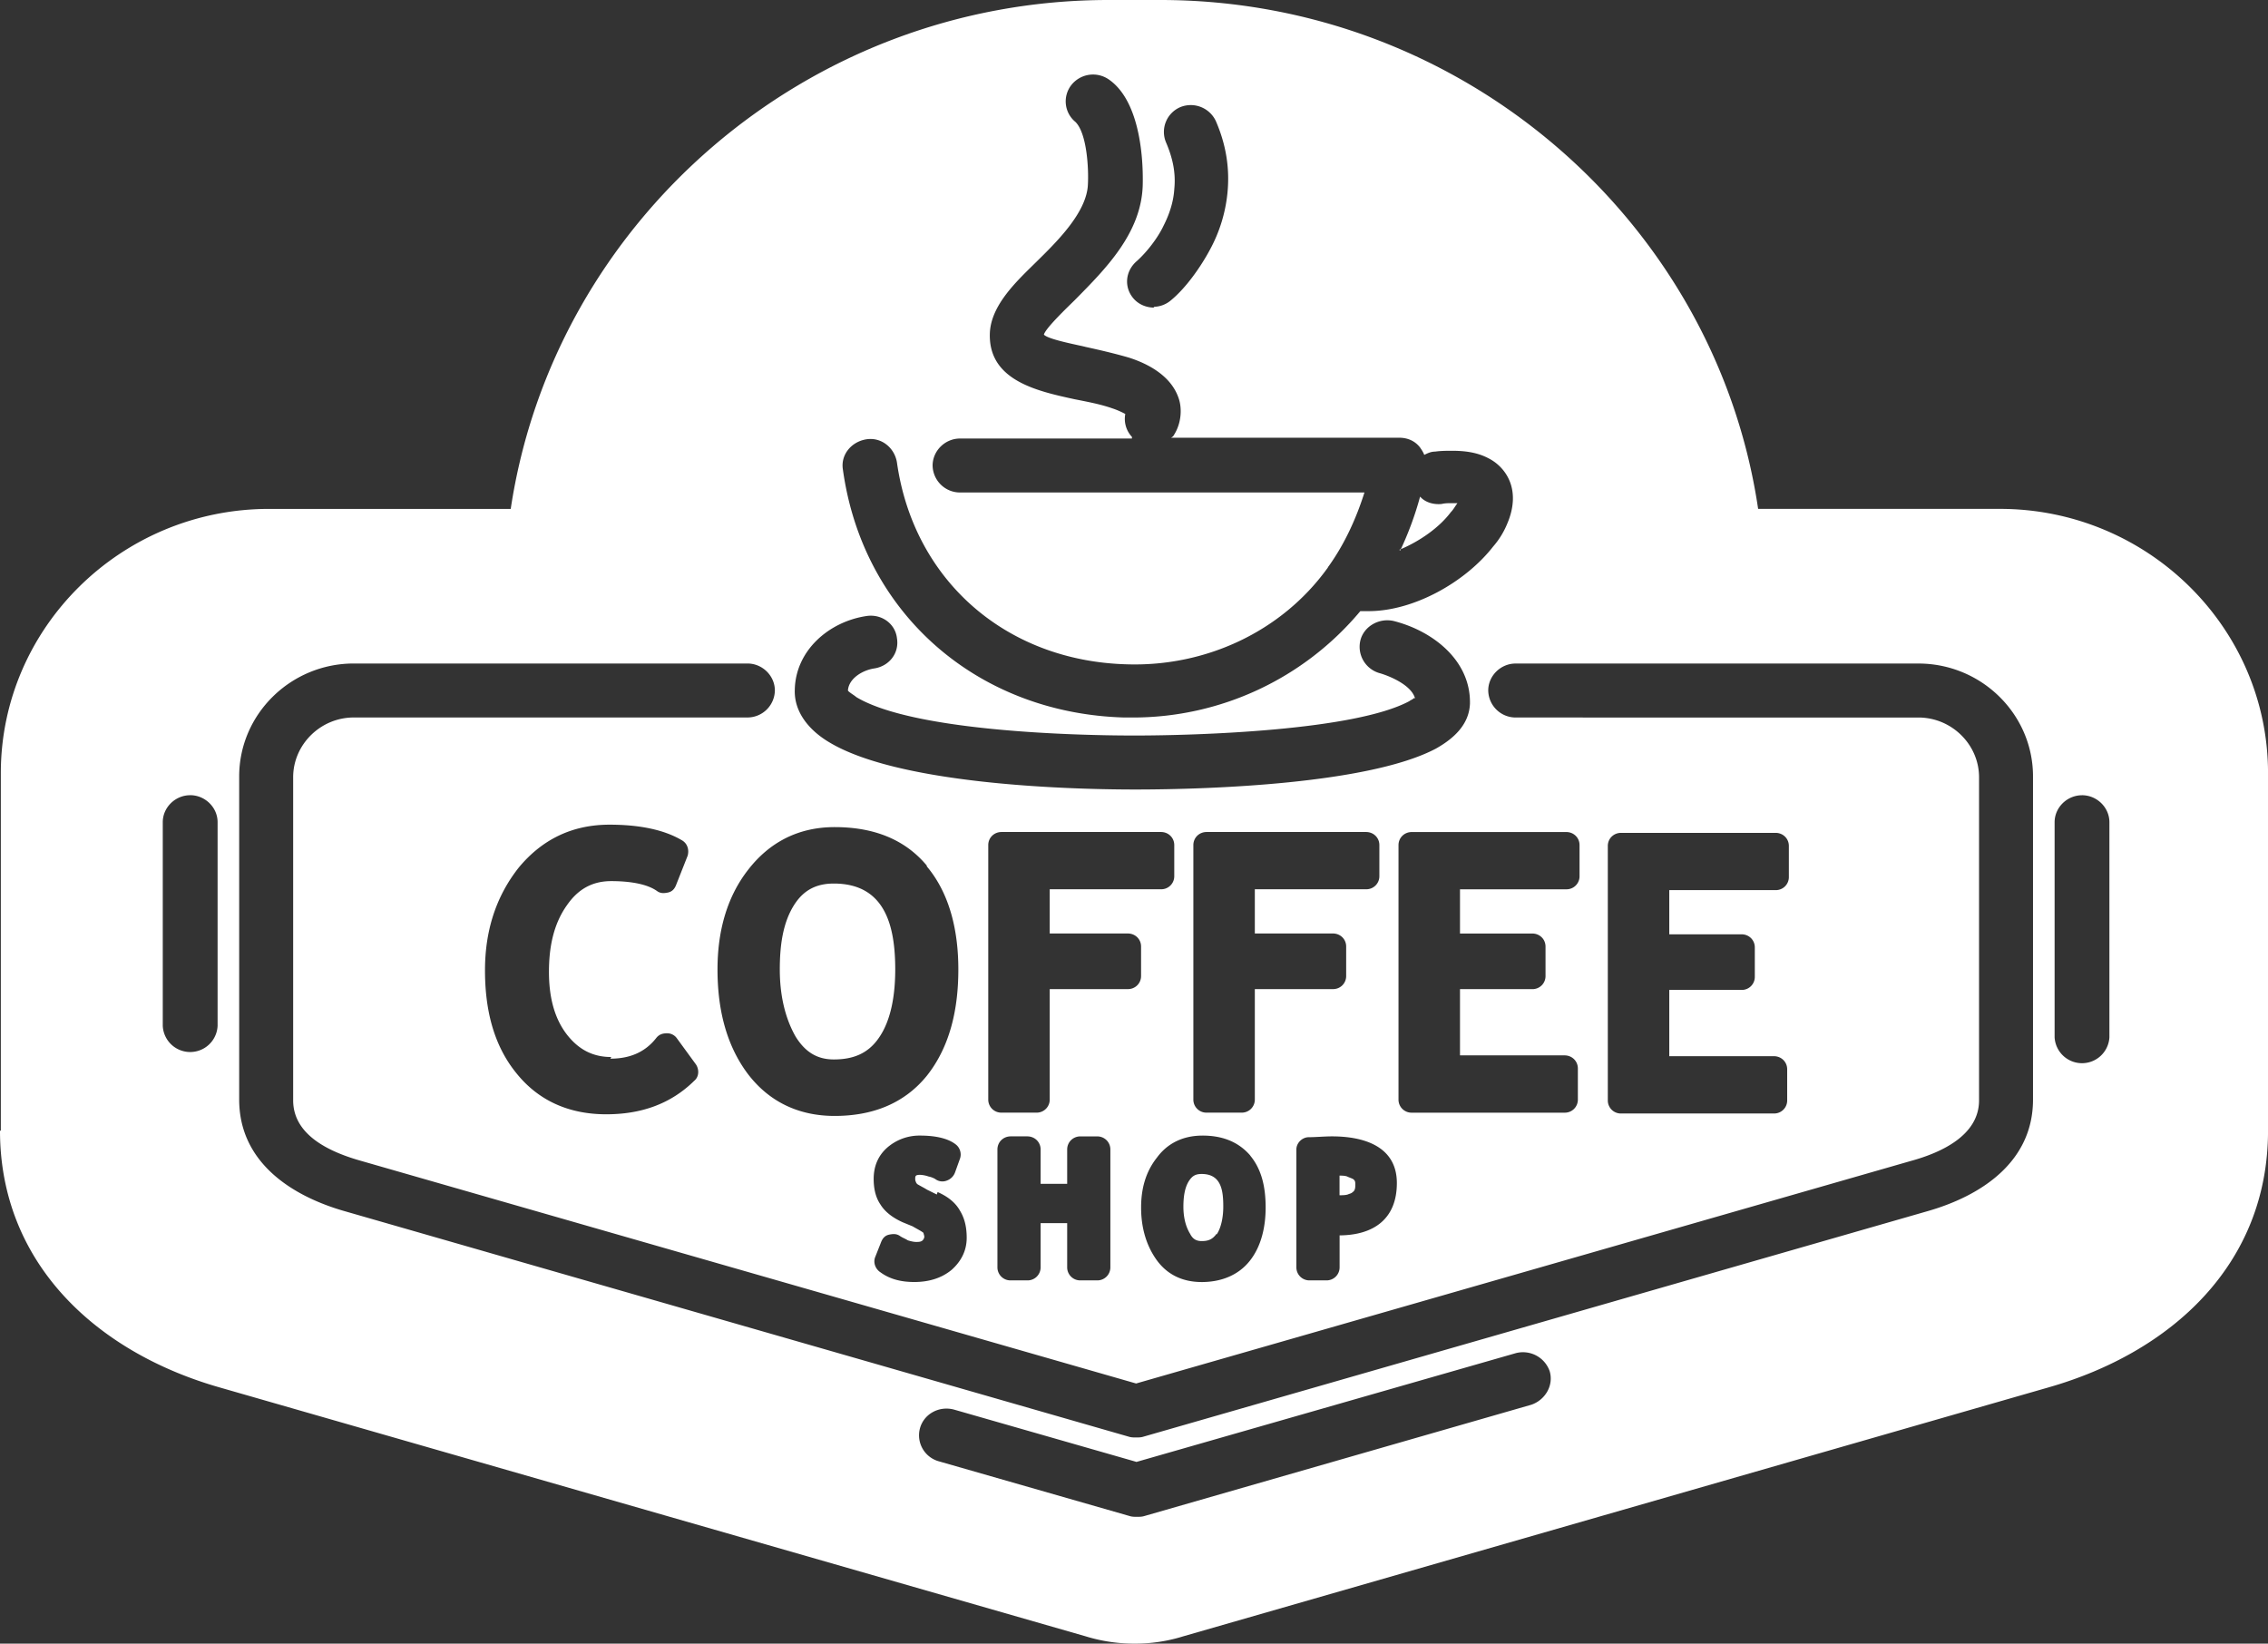 <svg width="69" height="50" fill="none" xmlns="http://www.w3.org/2000/svg"><rect width="100%" height="100%" fill="#333333" stroke="none"/><path fill-rule="evenodd" clip-rule="evenodd" d="M.025 34.395V23.52c0-4.43 3.664-8.039 8.161-8.039h7.352C16.852 6.745 24.533 0 33.73 0h1.567C44.519 0 52.2 6.77 53.488 15.48h7.352c4.498 0 8.161 3.61 8.161 8.04v10.875c0 4.057-2.93 6.745-6.695 7.815l-26.302 7.566a4.91 4.91 0 01-1.49.224 5.03 5.03 0 01-1.491-.224L6.695 42.21C2.931 41.14 0 38.427 0 34.395h.025zM34.437 13.29a.8.8 0 01-.202-.697 2.49 2.49 0 00-.404-.174c-.354-.124-.759-.199-1.138-.274-1.136-.248-2.652-.572-2.577-2.04.051-.847.834-1.568 1.39-2.116.606-.597 1.566-1.518 1.592-2.39.025-.447-.026-1.542-.38-1.89a.808.808 0 01-.126-1.12.842.842 0 011.137-.175c.91.622 1.062 2.265 1.036 3.236-.05 1.443-1.111 2.513-2.072 3.484-.176.174-.884.846-.934 1.045.126.15 1.086.324 1.263.373.455.1.884.2 1.314.324.631.2 1.288.572 1.516 1.22.126.348.076.796-.127 1.12a.196.196 0 01-.1.1h6.947c.253 0 .48.099.632.298.05.074.101.15.126.224.101-.05.202-.1.329-.1.177-.025.354-.025.53-.025.38 0 .758.05 1.087.224.252.125.454.324.58.548.253.448.203.97 0 1.443a2.479 2.479 0 01-.429.697c-.833 1.07-2.4 1.966-3.79 1.966h-.252a9.014 9.014 0 01-6.923 3.236h-.253c-4.472-.125-7.958-3.161-8.565-7.541-.075-.448.253-.846.708-.921.455-.075.859.249.935.697.505 3.584 3.31 6.048 6.998 6.147 2.4.075 4.7-.995 6.09-2.912.025-.025.025-.05.05-.075.48-.672.834-1.443 1.086-2.24H29.207a.835.835 0 01-.834-.82c0-.449.38-.822.834-.822h5.23v-.05zm8.135 3.435c.607-.25 1.213-.672 1.567-1.145.076-.075.126-.174.202-.274h-.177c-.101 0-.202 0-.303.025-.253.025-.505-.05-.657-.224a9.905 9.905 0 01-.606 1.643l-.026-.025zM18.57 32.205c.556 0 1.036-.174 1.39-.622.075-.1.177-.15.328-.15a.36.36 0 01.303.15l.581.796c.101.15.101.374-.05.498-.733.722-1.642 1.02-2.678 1.02-1.112 0-2.047-.398-2.729-1.244-.733-.896-.96-2.016-.96-3.136 0-1.145.303-2.215 1.036-3.136.707-.846 1.617-1.294 2.754-1.294.733 0 1.566.1 2.198.473.177.1.227.299.177.473l-.354.896c-.05.124-.126.199-.253.224-.126.025-.227.025-.328-.05-.354-.249-.96-.299-1.39-.299-.58 0-1.01.25-1.339.722-.43.597-.555 1.32-.555 2.04 0 .673.126 1.37.555 1.917.354.448.784.672 1.34.672l-.026.05zM35.12 9.358c-.253 0-.48-.1-.632-.274-.303-.348-.252-.846.101-1.145.304-.274.632-.697.809-1.07.177-.348.303-.722.328-1.12.05-.498-.05-.946-.252-1.418a.82.82 0 01.43-1.07.842.842 0 011.086.422c.303.697.43 1.419.353 2.19a4.547 4.547 0 01-.53 1.718c-.278.522-.733 1.17-1.188 1.543a.822.822 0 01-.53.199l.025.025zm7.933 11.896c-.1-.398-.732-.672-1.06-.771a.833.833 0 01-.607-.996c.1-.423.556-.697 1.01-.597 1.188.299 2.35 1.195 2.325 2.514-.025.647-.505 1.07-1.036 1.369-2.021 1.07-6.847 1.244-9.146 1.244-2.375 0-7.277-.2-9.323-1.444-.581-.348-1.061-.896-1.036-1.592.025-1.195 1.036-2.066 2.173-2.24.455-.075.884.224.935.672.076.448-.228.846-.682.92-.354.05-.784.3-.809.673.025.05.202.149.253.199 1.692 1.02 6.468 1.17 8.464 1.17 1.92 0 6.695-.15 8.363-1.046.025-.025.1-.05.151-.1l.025.025zm1.365 5.774v1.37h2.198c.227 0 .404.173.404.397v.896a.396.396 0 01-.404.399h-2.198v2.015H47.6c.227 0 .404.175.404.399v.946a.396.396 0 01-.404.398h-4.649a.396.396 0 01-.404-.398v-7.74c0-.225.177-.399.404-.399h4.7c.227 0 .404.174.404.398v.946a.396.396 0 01-.404.398h-3.234v-.025zm18.923-2.837c.455 0 .834.373.834.821v6.546a.835.835 0 01-1.667 0v-6.546c0-.448.379-.82.834-.82zm-12.556 4.231h2.198c.227 0 .404.174.404.398v.896a.396.396 0 01-.404.398h-2.198v2.016h3.183c.227 0 .404.175.404.399v.945a.396.396 0 01-.404.399h-4.649a.396.396 0 01-.404-.399v-7.74c0-.224.177-.398.404-.398h4.7c.227 0 .404.174.404.398v.946a.396.396 0 01-.404.398h-3.234v1.369-.025zm-16.22 13.664l23.572-6.77c.91-.249 2.072-.772 2.072-1.842v-9.83c0-.996-.834-1.817-1.845-1.817H46.11a.835.835 0 01-.833-.822c0-.447.379-.82.833-.82h12.254c1.92 0 3.487 1.542 3.487 3.434v9.83c0 1.892-1.567 2.937-3.26 3.41l-23.8 6.844c-.075.025-.151.025-.227.025-.076 0-.151 0-.227-.025l-23.8-6.844c-1.693-.473-3.26-1.518-3.26-3.41v-9.83c0-1.892 1.567-3.435 3.487-3.435H22.74c.455 0 .834.373.834.822a.835.835 0 01-.834.82H10.763c-1.01 0-1.844.822-1.844 1.818v9.83c0 1.095 1.187 1.593 2.072 1.842l23.572 6.77zm-6.04-5.824c.279.124.531.298.683.572.151.25.202.523.202.822 0 .398-.177.721-.455.97-.328.274-.733.373-1.137.373-.379 0-.732-.074-1.036-.298-.151-.1-.227-.299-.151-.473l.177-.448c.05-.124.126-.2.252-.224.127-.025.228-.025.329.05.076.05.151.074.227.124.076.025.177.05.253.05.076 0 .151 0 .202-.05a.188.188 0 00.05-.1c0-.05-.025-.099-.025-.124-.05-.05-.252-.15-.328-.199l-.303-.124c-.278-.125-.531-.299-.683-.548-.151-.224-.202-.498-.202-.771 0-.374.127-.697.404-.946a1.491 1.491 0 011.011-.373c.354 0 .809.05 1.087.273.126.1.176.274.126.423l-.152.423a.414.414 0 01-.252.25.36.36 0 01-.354-.05.666.666 0 00-.202-.075.913.913 0 00-.253-.05c-.025 0-.1 0-.126.025-.025.025-.025.05-.025.1 0 .025 0 .05.025.1 0 .024.025.024.025.049.076.05.227.124.303.174l.303.15.026-.075zm6.04 8.213l11.545-3.31a.86.86 0 011.036.547c.127.423-.126.871-.556 1.02l-11.773 3.386c-.076.024-.152.024-.228.024-.075 0-.151 0-.227-.025L28.55 44.45a.82.82 0 01-.556-1.02c.127-.423.581-.672 1.036-.548l5.558 1.593h-.025zm6.19-6.894v.97a.396.396 0 01-.405.399h-.505a.396.396 0 01-.405-.399v-3.583c0-.2.177-.374.38-.374.227 0 .454-.025.707-.025.96 0 1.97.3 1.97 1.42 0 1.094-.707 1.592-1.768 1.592h.025zm-2.73-2.44c.38.449.48 1.021.48 1.594 0 .572-.126 1.17-.48 1.617-.353.448-.884.648-1.465.648-.581 0-1.061-.224-1.39-.697-.328-.473-.454-1.02-.454-1.568s.126-1.07.48-1.518c.328-.448.808-.672 1.39-.672.58 0 1.086.174 1.465.622l-.025-.025zm-5.558.872v-1.045c0-.224.177-.399.404-.399h.506c.227 0 .404.175.404.399v3.583a.396.396 0 01-.404.399h-.506a.396.396 0 01-.404-.399v-1.343h-.808v1.343a.396.396 0 01-.405.399h-.505a.396.396 0 01-.404-.399v-3.583c0-.224.177-.399.404-.399h.505c.228 0 .405.175.405.399v1.045h.808zM5.786 24.19c.455 0 .834.373.834.821v6.198a.835.835 0 01-1.668 0v-6.198c0-.448.379-.82.834-.82zm32.39 2.837v1.37h2.375c.227 0 .404.173.404.397v.896a.396.396 0 01-.404.399h-2.375v3.36a.396.396 0 01-.404.398H36.71a.396.396 0 01-.404-.398v-7.74c0-.225.176-.399.404-.399h4.85c.228 0 .405.174.405.398v.946a.396.396 0 01-.404.398h-3.386v-.025zm-6.24 0v1.37h2.374c.228 0 .405.173.405.397v.896a.396.396 0 01-.405.399h-2.374v3.36a.396.396 0 01-.405.398h-1.06a.396.396 0 01-.405-.398v-7.74c0-.225.177-.399.404-.399h4.851c.227 0 .404.174.404.398v.946a.396.396 0 01-.404.398h-3.385v-.025zm-3.74-.672c.733.871.96 2.041.96 3.136 0 1.145-.227 2.315-.96 3.236-.707.87-1.693 1.22-2.804 1.22-1.087 0-1.996-.424-2.653-1.295-.682-.92-.91-2.04-.91-3.16 0-1.096.253-2.166.935-3.037.657-.846 1.541-1.294 2.628-1.294 1.111 0 2.097.323 2.804 1.17v.024zm12.557 9.408v.597c.076 0 .177 0 .253-.024.05-.025.1-.025.151-.075.076-.05.076-.15.076-.224 0-.075 0-.125-.075-.174-.051-.025-.127-.05-.177-.075-.076-.025-.152-.025-.228-.025zm-3.74 1.792c.153-.224.203-.572.203-.846 0-.473-.05-.996-.657-.996-.177 0-.278.05-.379.2-.151.223-.177.547-.177.796 0 .274.05.572.202.821.076.15.177.224.354.224.202 0 .329-.05.455-.224v.025zm-10.282-5.973c.404-.572.505-1.394.505-2.09 0-1.32-.303-2.614-1.87-2.614-.53 0-.909.2-1.187.622-.379.573-.455 1.32-.455 1.991 0 .697.127 1.419.48 2.041.278.448.632.697 1.162.697.582 0 1.036-.174 1.365-.647z" fill="#fff"/></svg>